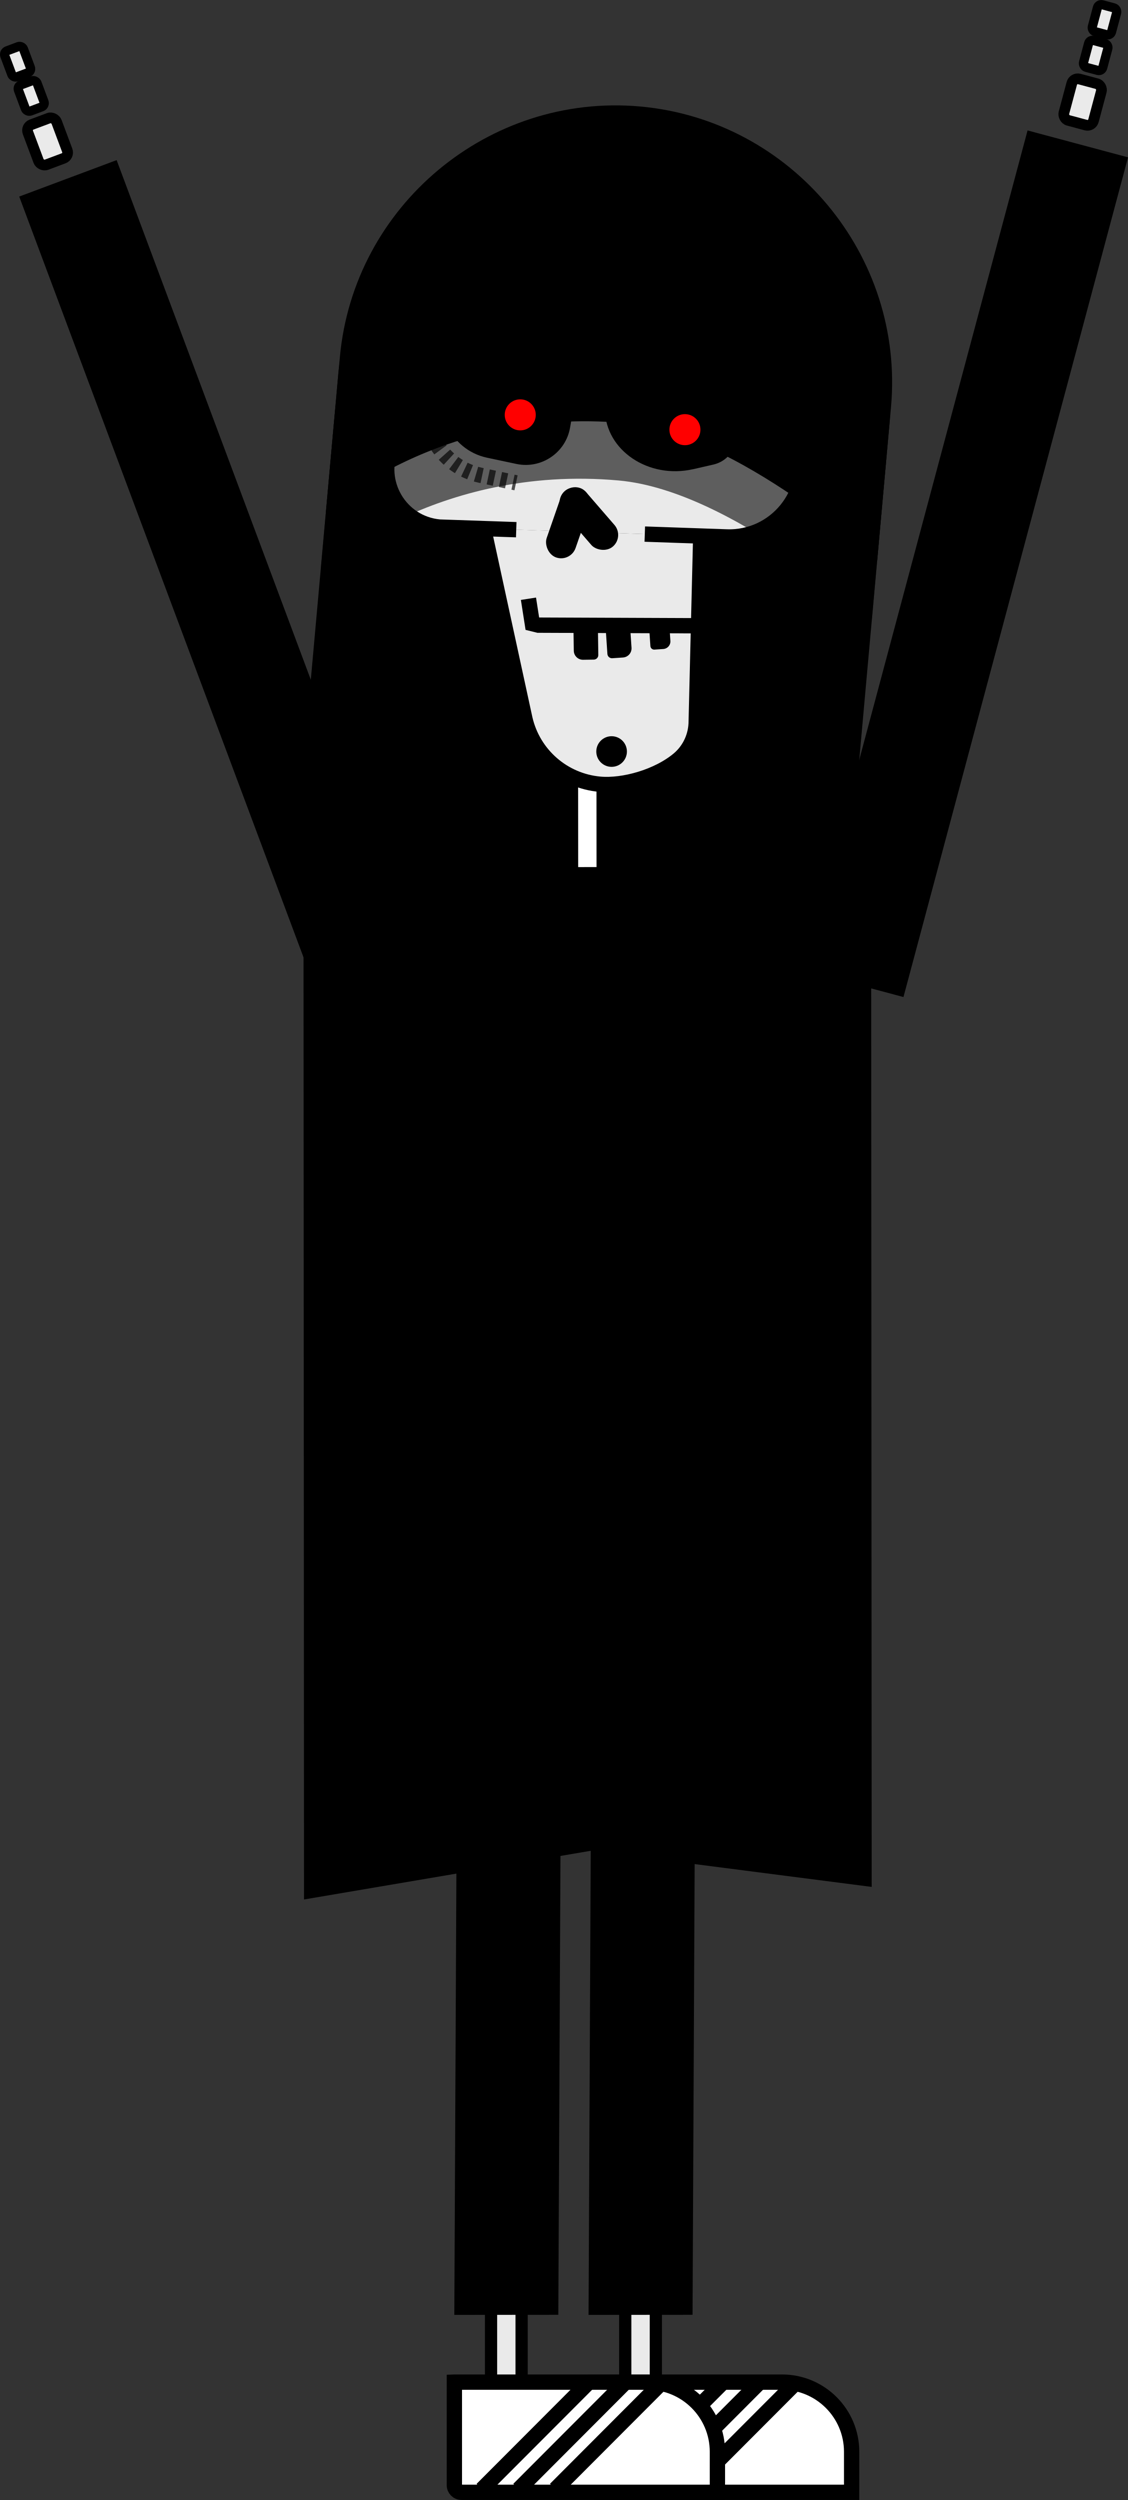 <?xml version="1.0" encoding="UTF-8"?>
<svg id="Layer_2" data-name="Layer 2" xmlns="http://www.w3.org/2000/svg" viewBox="0 0 266.73 590.86">
  <rect x="0" y="0" width="266.73" height="590.86" fill="#333333" stroke="none"/>
  <defs>
    <style>
      .cls-1 {
        stroke-width: 2.17px;
      }

      .cls-1, .cls-2, .cls-3, .cls-4, .cls-5, .cls-6, .cls-7, .cls-8, .cls-9 {
        stroke-miterlimit: 10;
      }

      .cls-1, .cls-10, .cls-5, .cls-6 {
        fill: #eaeaea;
      }

      .cls-1, .cls-4, .cls-5, .cls-6, .cls-8, .cls-9 {
        stroke: #000;
      }

      .cls-2, .cls-3 {
        stroke: #4d4d4d;
      }

      .cls-2, .cls-3, .cls-4, .cls-7, .cls-9 {
        stroke-width: 3.62px;
      }

      .cls-2, .cls-3, .cls-7, .cls-9 {
        fill: none;
      }

      .cls-3 {
        stroke-dasharray: 0 0 1.48 1.48;
      }

      .cls-11, .cls-10, .cls-12, .cls-13 {
        stroke-width: 0px;
      }

      .cls-11, .cls-12 {
        fill: #000;
      }

      .cls-4, .cls-8 {
        fill: #fff;
      }

      .cls-12 {
        opacity: .6;
      }

      .cls-13 {
        fill: red;
      }

      .cls-5, .cls-8 {
        stroke-width: 2.89px;
      }

      .cls-6 {
        stroke-width: 2.53px;
      }

      .cls-7 {
        stroke: #848484;
        stroke-dasharray: 0 1.45;
      }
    </style>
  </defs>
  <g id="Layer_1-2" data-name="Layer 1">
    <g>
      <path class="cls-11" d="M91.71,28.71h100.53c8.66,0,15.68,7.03,15.68,15.68v109.49c0,36.11-29.32,65.43-65.43,65.43h0c-36.11,0-65.43-29.32-65.43-65.43V43.36c0-8.08,6.56-14.65,14.65-14.65Z" transform="translate(273.29 260.3) rotate(-174.86)"/>
      <rect class="cls-8" x="135.26" y="177.78" width="7.23" height="59.3" transform="translate(277.91 414.76) rotate(179.96)"/>
      <circle class="cls-8" cx="138.9" cy="243.59" r="7.95"/>
      <rect class="cls-5" x="147.85" y="490.08" width="7.23" height="80.16"/>
      <polygon class="cls-11" points="71.76 204.98 205.99 204.88 206.12 445.96 139.77 437.41 71.89 448.93 71.76 204.98"/>
      <polygon class="cls-11" points="163.76 547.09 139.17 547.11 139.86 399.94 164.45 399.92 163.76 547.09"/>
      <path class="cls-10" d="M152.47,126.23l19.35.67c11.56.4,20.3-10.35,17.55-21.59l-10-40.87c-2.18-8.9-9.77-15.42-18.89-16.24l-28.48-2.56c-7.44-.67-14.48,3.48-17.5,10.31l-21.87,49.46c-3.79,8.56,1.96,18.32,11.29,19.16l18.15.62"/>
      <path class="cls-10" d="M165.7,126.68l-1.07,43.74c.01,3.48-1.5,6.81-4.16,9.04-2.46,2.06-5.71,3.66-9.05,4.68-3.34,1.02-6.77,1.46-9.59,1.21-8.63-.78-15.78-7.02-17.71-15.47l-9.77-44.97"/>
      <path class="cls-9" d="M152.47,126.23l19.35.67c11.56.4,20.3-10.35,17.55-21.59l-10-40.87c-2.18-8.9-9.77-15.42-18.89-16.24l-28.48-2.56c-7.44-.67-14.48,3.48-17.5,10.31l-21.87,49.46c-3.79,8.56,1.96,18.32,11.29,19.16l18.15.62"/>
      <path class="cls-9" d="M165.7,126.68l-1.07,43.74c.01,3.48-1.5,6.81-4.16,9.04-2.46,2.06-5.71,3.66-9.05,4.68-3.34,1.02-6.77,1.46-9.59,1.21-8.63-.78-15.78-7.02-17.71-15.47l-9.77-44.97"/>
      <path class="cls-11" d="M163.91,110.89l4.72-1.08c5.62-1.28,6.76-7.86,6.67-13.43-.04-2.48-.69-4.92-1.86-7.1l-6.93-12.94c-2.61-4.98-8.34-8.03-14.57-7.78h0c-5.23.21-9.38,4.13-9.29,8.77l.39,19.54c.19,9.6,10.34,16.42,20.88,14.01Z"/>
      <rect class="cls-11" x="135.63" y="113.93" width="7.23" height="17.36" rx="3.62" ry="3.62" transform="translate(-46.28 120.97) rotate(-40.86)"/>
      <rect class="cls-11" x="130.73" y="114.87" width="7.23" height="17.36" rx="3.62" ry="3.62" transform="translate(47.94 -37.22) rotate(19.14)"/>
      <path class="cls-11" d="M115.18,108.18l6.93,1.47c5.9,1.25,11.66-2.65,12.69-8.59l4.68-27.07c.48-2.8-1.31-5.48-4.07-6.12l-4.54-1.04c-6.58-1.5-13.35,1.5-16.65,7.39l-7.98,14.22c-4.44,7.91.07,17.85,8.94,19.74Z"/>
      <path class="cls-11" d="M135.65,148.7h5.79v6.15c0,.6-.49,1.08-1.08,1.08h-2.53c-1.2,0-2.17-.97-2.17-2.17v-5.06h0Z" transform="translate(-2.27 2.09) rotate(-.86)"/>
      <path class="cls-11" d="M145.62,148.21h2.53c.6,0,1.08.49,1.08,1.08v6.15h-5.79v-5.06c0-1.2.97-2.17,2.17-2.17Z" transform="translate(302.57 293.47) rotate(176.14)"/>
      <path class="cls-11" d="M155.45,147.43h2.1c.5,0,.9.4.9.9v5.1h-4.8v-4.2c0-.99.81-1.8,1.8-1.8Z" transform="translate(321.87 290.02) rotate(176.14)"/>
      <circle class="cls-11" cx="144.62" cy="177.62" r="3.62"/>
      <path class="cls-4" d="M139.19,563h45.73c9.08,0,16.46,7.37,16.46,16.46v9.58h-60.51c-.93,0-1.69-.76-1.69-1.69v-24.35h0Z"/>
      <line class="cls-9" x1="179.68" y1="562.99" x2="154.39" y2="588.32"/>
      <line class="cls-9" x1="188.36" y1="562.98" x2="163.07" y2="588.31"/>
      <line class="cls-9" x1="171" y1="563" x2="145.71" y2="588.33"/>
      <rect class="cls-5" x="116.11" y="490.08" width="7.23" height="80.16"/>
      <polygon class="cls-11" points="132.02 547.09 107.43 547.11 108.12 399.94 132.71 399.92 132.02 547.09"/>
      <path class="cls-4" d="M107.45,563h45.73c9.08,0,16.46,7.37,16.46,16.46v9.58h-60.51c-.93,0-1.69-.76-1.69-1.69v-24.35h0Z"/>
      <line class="cls-9" x1="147.94" y1="562.99" x2="122.65" y2="588.32"/>
      <line class="cls-9" x1="156.62" y1="562.98" x2="131.33" y2="588.31"/>
      <line class="cls-9" x1="139.26" y1="563" x2="113.97" y2="588.33"/>
      <rect class="cls-11" x="216.02" y="30.51" width="24.59" height="205.44" transform="translate(42.19 -54.48) rotate(14.98)"/>
      <rect class="cls-6" x="252.39" y="19.05" width="7.23" height="10.12" rx="1.45" ry="1.45" transform="translate(14.93 -65.34) rotate(14.98)"/>
      <rect class="cls-1" x="256.74" y="9.81" width="4.7" height="6.58" rx=".94" ry=".94" transform="translate(12.19 -66.52) rotate(14.98)"/>
      <rect class="cls-1" x="258.82" y="1.37" width="4.7" height="6.58" rx=".94" ry=".94" transform="translate(10.08 -67.34) rotate(14.98)"/>
      <rect class="cls-11" x="39.74" y="35.64" width="24.59" height="205.44" transform="translate(-45.16 26.99) rotate(-20.5)"/>
      <rect class="cls-6" x="7.64" y="28.37" width="7.23" height="10.12" rx="1.45" ry="1.45" transform="translate(-11 6.06) rotate(-20.5)"/>
      <rect class="cls-1" x="5.03" y="19.38" width="4.7" height="6.58" rx=".94" ry=".94" transform="translate(-7.47 4.02) rotate(-20.5)"/>
      <rect class="cls-1" x="1.82" y="11.3" width="4.7" height="6.58" rx=".94" ry=".94" transform="translate(-4.85 2.38) rotate(-20.5)"/>
      <path class="cls-7" d="M165.97,116.31l5.94-1.35c7.08-1.61,8.51-9.9,8.4-16.91-.05-3.13-.87-6.19-2.34-8.94l-8.73-16.29c-3.29-6.27-10.5-10.12-18.35-9.79h0"/>
      <g>
        <path class="cls-2" d="M102.27,103.17c.1.22.2.44.31.65"/>
        <path class="cls-3" d="M103.31,105.11c2.22,3.54,5.81,6.26,10.36,7.23l6.91,1.47"/>
        <line class="cls-2" x1="121.31" y1="113.96" x2="122.02" y2="114.11"/>
      </g>
      <polyline class="cls-9" points="163.59 147.89 127.3 147.75 125.88 147.4 124.96 141.51"/>
      <path class="cls-12" d="M75.84,134.59s26.88-24.95,70.48-21.03c26.99,2.43,59.85,32.76,59.85,32.76l3.29-36.54c3.22-35.84-23.46-67.8-59.3-71.03h0c-35.84-3.22-67.8,23.46-71.03,59.3l-3.29,36.54Z"/>
      <path class="cls-11" d="M77.07,121.01s26.88-24.95,70.48-21.03c26.99,2.43,59.85,32.76,59.85,32.76l3.29-36.54c3.22-35.84-23.46-67.8-59.3-71.03h0c-35.84-3.22-67.8,23.46-71.03,59.3l-3.29,36.54Z"/>
      <circle class="cls-13" cx="161.96" cy="101.55" r="3.67"/>
      <circle class="cls-13" cx="123.02" cy="98.05" r="3.67"/>
    </g>
  </g>
</svg>